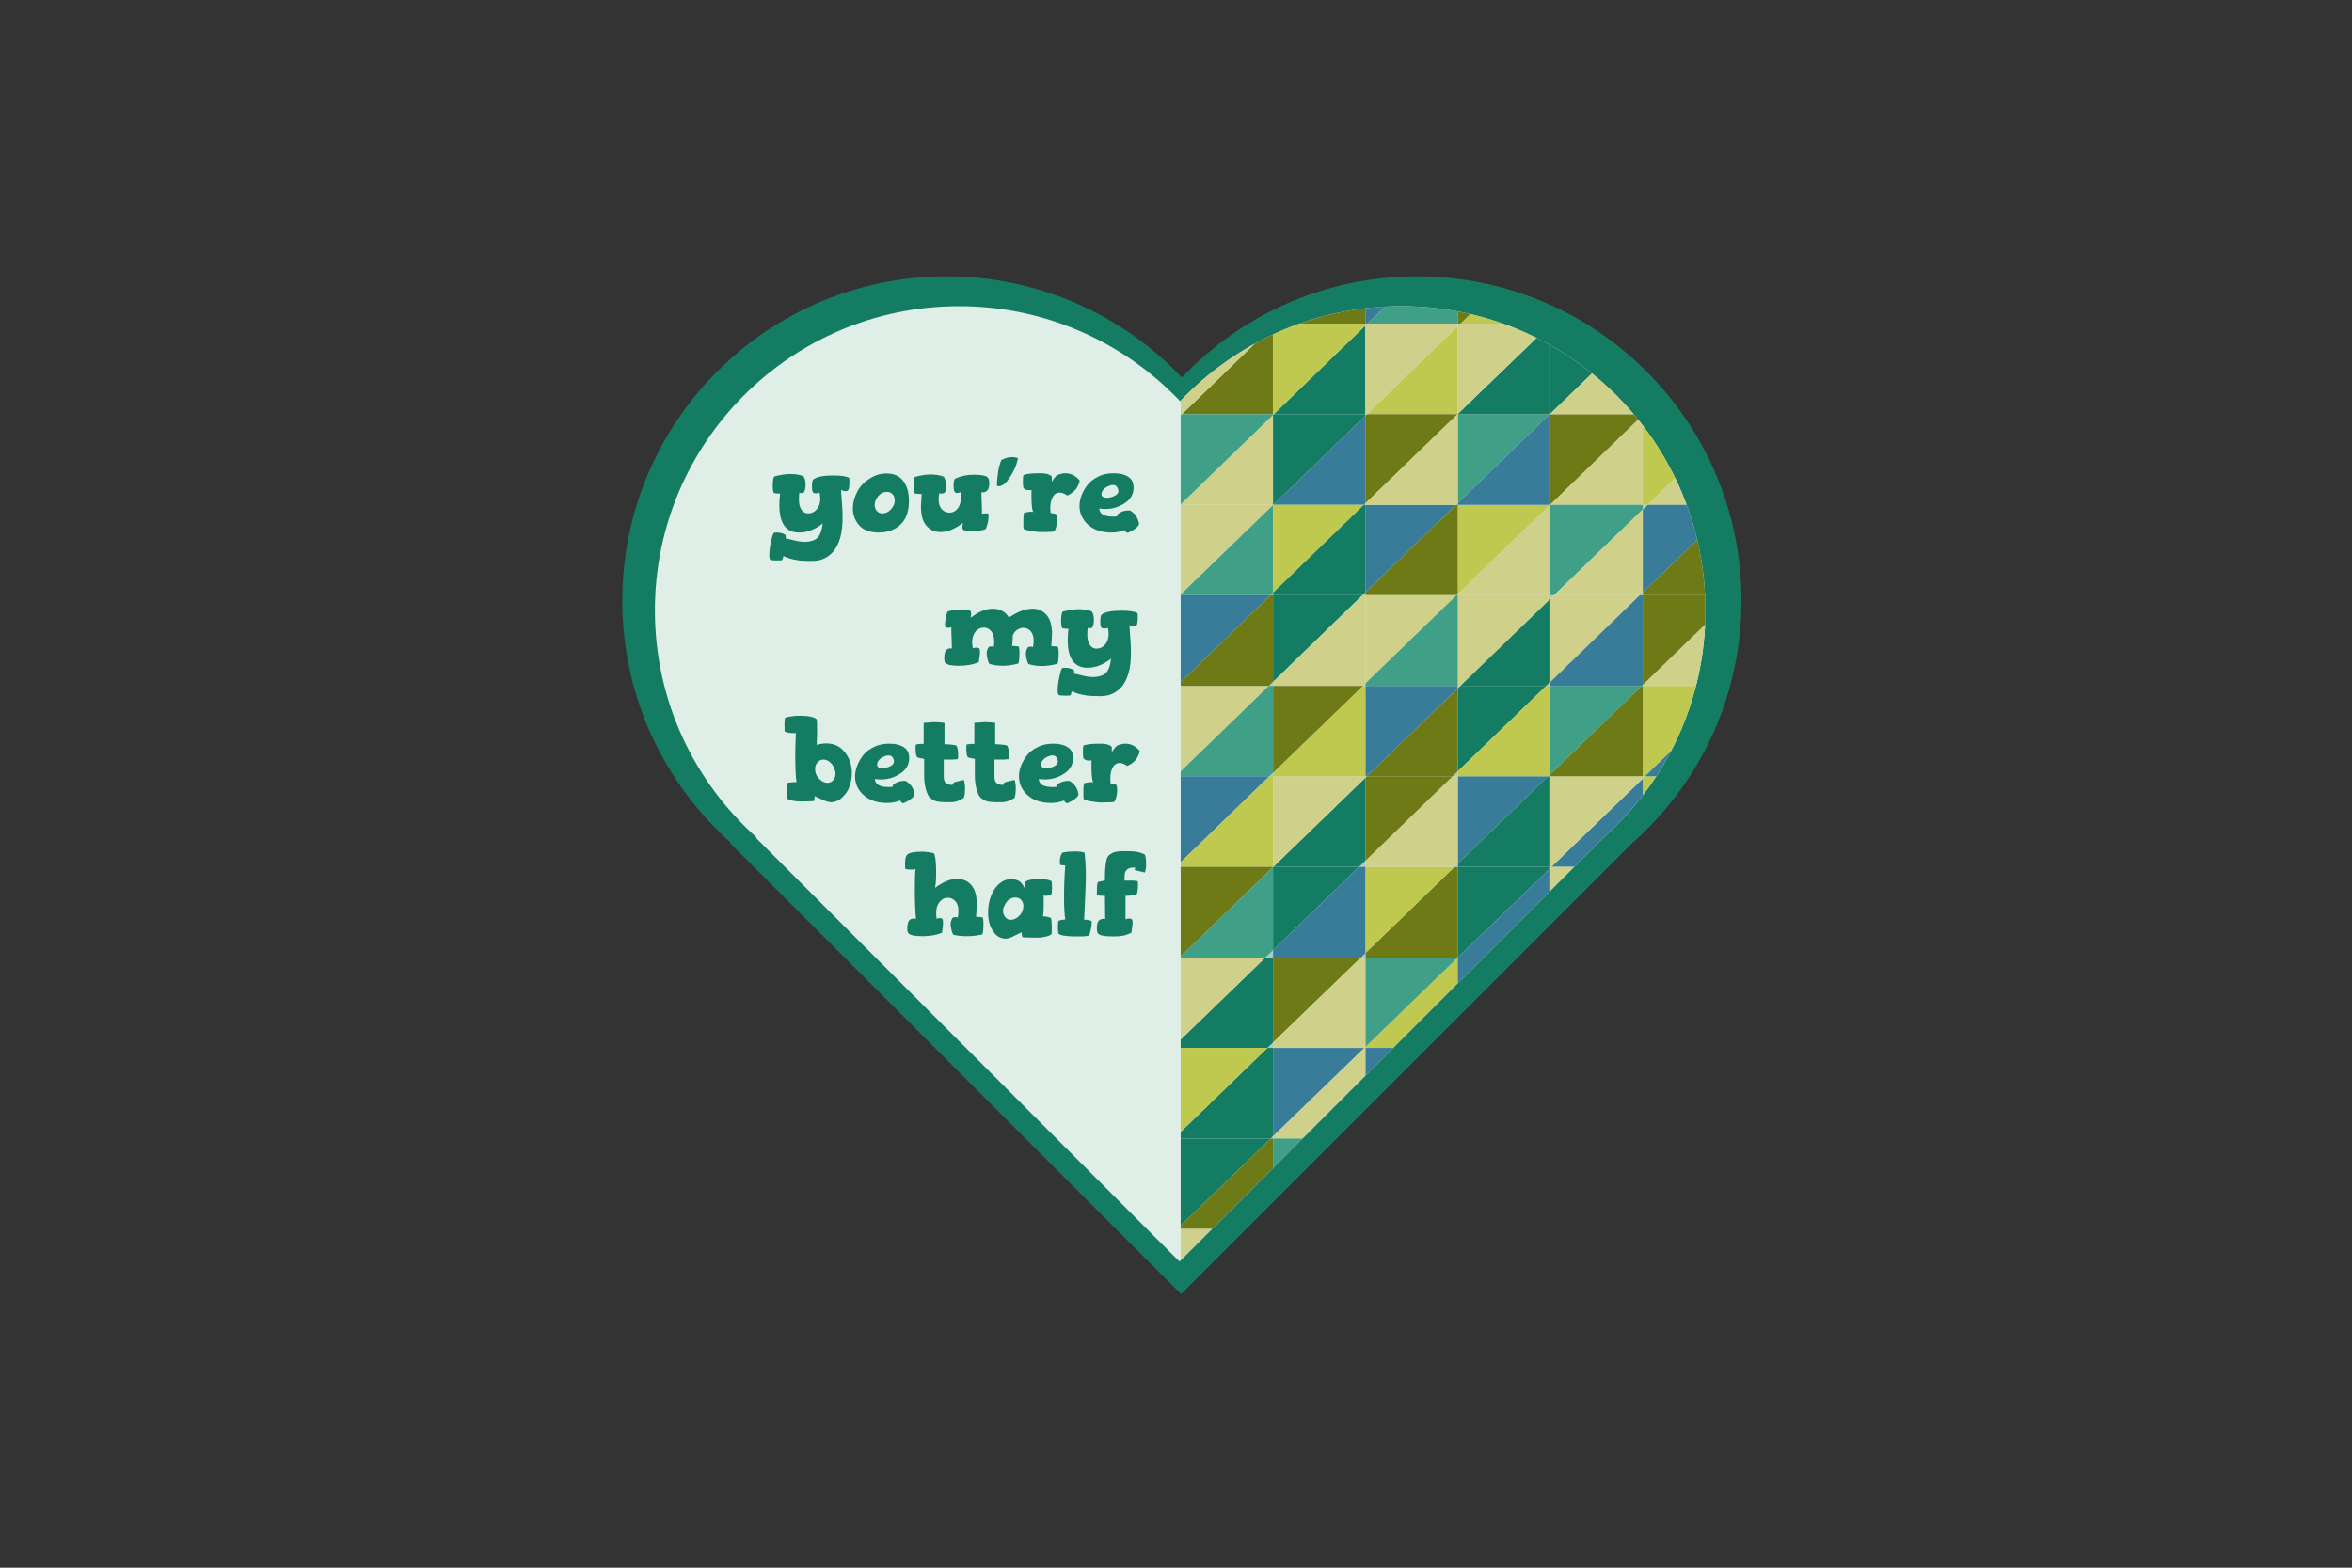 <?xml version="1.0" encoding="utf-8"?>
<!-- Generator: Adobe Illustrator 18.1.1, SVG Export Plug-In . SVG Version: 6.00 Build 0)  -->
<!DOCTYPE svg PUBLIC "-//W3C//DTD SVG 1.1//EN" "http://www.w3.org/Graphics/SVG/1.1/DTD/svg11.dtd">
<svg version="1.1" id="Layer_1" xmlns="http://www.w3.org/2000/svg" xmlns:xlink="http://www.w3.org/1999/xlink" x="0px" y="0px"
	 viewBox="0 0 960 640" enable-background="new 0 0 960 640" xml:space="preserve">
<rect x="0" y="0" width="960" height="640" fill="#333333" stroke="none"/>
<g>
	<path fill="#157C64" d="M710.8,245.2c0-73.1-59.3-132.4-132.4-132.4c-37.8,0-71.9,15.9-96,41.3c-24.1-25.4-58.2-41.3-96-41.3
		c-73.1,0-132.4,59.3-132.4,132.4c0,39.3,17.1,74.5,44.2,98.8l-0.2,0.2l184.1,184.1l184.1-184.1C693.6,320,710.8,284.6,710.8,245.2z
		"/>
	<path fill="#DFEFE7" d="M696.1,249.2c0-68.6-55.6-124.2-124.2-124.2c-35.5,0-67.5,14.9-90.2,38.8C459,139.9,427,125,391.5,125
		c-68.6,0-124.2,55.6-124.2,124.2c0,36.8,16,69.9,41.5,92.7l-0.2,0.2L481.4,515l172.8-172.8C679.9,319.5,696.1,286.2,696.1,249.2z"
		/>
	<g>
		<defs>
			<path id="SVGID_28_" d="M481.4,515l172.8-172.8c25.7-22.8,41.9-56,41.9-93c0-68.6-55.6-124.2-124.2-124.2
				c-35.5,0-67.5,14.9-90.2,38.8"/>
		</defs>
		<clipPath id="SVGID_1_">
			<use xlink:href="#SVGID_28_"  overflow="visible"/>
		</clipPath>
		<g clip-path="url(#SVGID_1_)">
			<polygon fill="none" points="709.7,316.9 708.2,316.9 708.2,318.5 			"/>
			<polygon fill="none" points="708.3,243 708.2,243 708.2,243.1 			"/>
			<polygon fill="none" points="709.6,280 708.2,280 708.2,281.4 			"/>
			<polygon fill="none" points="710.7,169.1 708.2,169.1 708.2,171.5 			"/>
			<polygon fill="none" points="709,132.1 708.2,132.1 708.2,133 			"/>
			<polygon fill="none" points="708.9,95.2 708.2,95.2 708.2,95.9 			"/>
			<polygon fill="none" points="708.2,501.7 708.2,501.7 708.2,501.7 			"/>
			<polygon fill="none" points="709.1,464.8 708.2,464.8 708.2,465.6 			"/>
			<polygon fill="none" points="709.3,427.8 708.2,427.8 708.2,428.9 			"/>
			<polygon fill="none" points="708.9,353.9 708.2,353.9 708.2,354.6 			"/>
			<polygon fill="none" points="709,390.9 708.2,390.9 708.2,391.7 			"/>
			<polygon fill="none" points="480.3,280 481.9,280 481.9,278.5 			"/>
			<polygon fill="none" points="478.4,427.8 481.9,427.8 481.9,424.4 			"/>
			<polygon fill="none" points="479.1,464.8 481.9,464.8 481.9,462.1 			"/>
			<polygon fill="none" points="480.5,501.7 481.9,501.7 481.9,500.3 			"/>
			<polygon fill="none" points="481.7,206.1 481.9,206.1 481.9,205.9 			"/>
			<polygon fill="none" points="480.6,538.7 481.9,538.7 481.9,537.4 			"/>
			<polygon fill="none" points="481.5,243 481.9,243 481.9,242.7 			"/>
			<polygon fill="none" points="481.5,390.9 481.9,390.9 481.9,390.5 			"/>
			<polygon fill="none" points="479.7,316.9 481.9,316.9 481.9,314.9 			"/>
			<polygon fill="none" points="479.9,353.9 481.9,353.9 481.9,352 			"/>
			<polygon fill="#ADC9C2" points="632.8,206.1 632.8,206 632.7,206.1 			"/>
			<polygon fill="#C0C94F" points="595,206.1 595,242.5 632.7,206.1 			"/>
			<polygon fill="#CFD18B" points="595,242.5 595,243 632.8,243 632.8,206.1 632.7,206.1 			"/>
			<polygon fill="#ADC9C2" points="594.3,206.1 595,206.1 595,205.4 			"/>
			<polygon fill="#40A087" points="595,169.1 595,205.4 632.5,169.1 			"/>
			<polygon fill="#40A087" points="632.8,464.7 670.5,428.2 670.5,427.8 632.8,427.8 			"/>
			<polygon fill="#397C99" points="595,205.4 595,206.1 632.7,206.1 632.8,206 632.8,169.1 632.5,169.1 			"/>
			<polygon fill="#C0C94F" points="595,169 595,133.2 557.9,169.1 594.9,169.1 			"/>
			<polygon fill="#157C64" points="631.1,280 596.1,280 595,281 595,314.9 			"/>
			<polygon fill="#ADC9C2" points="594.5,243 595,243 595,242.5 			"/>
			<polygon fill="#157C64" points="632.5,169.1 632.8,168.9 632.8,132.5 595,169 595,169.1 			"/>
			<polygon fill="#CFD18B" points="595,280 596.1,280 632.8,244.5 632.8,243 595,243 			"/>
			<polygon fill="#397C99" points="595,316.9 595,352.6 631.9,316.9 			"/>
			<polygon fill="#157C64" points="595,352.6 595,353.9 632.8,353.9 632.8,316.9 631.9,316.9 			"/>
			<polygon fill="#ADC9C2" points="592.9,316.9 595,316.9 595,314.9 			"/>
			<polygon fill="#ADC9C2" points="632.8,316.9 632.8,316.1 631.9,316.9 			"/>
			<polygon fill="#6E7A16" points="595,281 557.9,316.9 592.9,316.9 595,314.9 			"/>
			<polygon fill="#6E7A16" points="594.9,169.1 557.9,169.1 557.3,169.7 557.3,205.5 			"/>
			<polygon fill="#ADC9C2" points="634.3,243 632.8,243 632.8,244.5 			"/>
			<polygon fill="#CFD18B" points="632.8,278.4 669.3,243 634.3,243 632.8,244.5 			"/>
			<polygon fill="#C0C94F" points="595,314.9 595,316.9 631.9,316.9 632.8,316.1 632.8,280 631.1,280 			"/>
			<polygon fill="#ADC9C2" points="632.8,280 632.8,278.4 631.1,280 			"/>
			<polygon fill="#157C64" points="596.1,280 631.1,280 632.8,278.4 632.8,244.5 			"/>
			<polygon fill="#ADC9C2" points="595,169.1 595,169 594.9,169.1 			"/>
			<polygon fill="#397C99" points="557.3,169.7 519.7,206.1 556.7,206.1 557.3,205.5 			"/>
			<polygon fill="#C0C94F" points="595,390.9 557.3,427.4 557.3,427.8 595,427.8 			"/>
			<polygon fill="#397C99" points="595,427.8 557.3,427.8 557.3,464.4 595,427.9 			"/>
			<polygon fill="#6E7A16" points="595,353.9 593.7,353.9 557.3,389.1 557.3,390.9 595,390.9 			"/>
			<polygon fill="#C0C94F" points="557.3,353.9 557.3,389.1 593.7,353.9 			"/>
			<polygon fill="#C0C94F" points="632.8,464.8 670.5,464.8 670.5,428.2 632.8,464.7 			"/>
			<polygon fill="#CFD18B" points="595,352.6 595,316.9 592.9,316.9 557.3,351.4 557.3,353.9 593.7,353.9 			"/>
			<polygon fill="#ADC9C2" points="632.6,464.8 632.8,464.8 632.8,464.7 			"/>
			<polygon fill="#ADC9C2" points="594.3,464.8 595,464.8 595,464.1 			"/>
			<polygon fill="#CFD18B" points="632.8,427.8 632.5,427.8 595,464.1 595,464.8 632.6,464.8 632.8,464.7 			"/>
			<polygon fill="#157C64" points="595,427.9 557.3,464.4 557.3,464.8 594.3,464.8 595,464.1 			"/>
			<polygon fill="#40A087" points="595,390.9 557.3,390.9 557.3,427.4 595,390.9 			"/>
			<polygon fill="#397C99" points="557.3,206.1 557.3,241.9 594.3,206.1 			"/>
			<polygon fill="#6E7A16" points="595,242.5 595,206.1 594.3,206.1 557.3,241.9 557.3,243 594.5,243 			"/>
			<polygon fill="#ADC9C2" points="556.7,206.1 557.3,206.1 557.3,205.5 			"/>
			<polygon fill="#ADC9C2" points="554.7,353.9 557.3,353.9 557.3,351.4 			"/>
			<polygon fill="#CFD18B" points="557.3,243 557.3,279 594.5,243 			"/>
			<polygon fill="#CFD18B" points="595,205.4 595,169.1 594.9,169.1 557.3,205.5 557.3,206.1 594.3,206.1 			"/>
			<polygon fill="#157C64" points="557.3,317.5 519.7,353.9 554.7,353.9 557.3,351.4 			"/>
			<polygon fill="#6E7A16" points="592.9,316.9 557.9,316.9 557.3,317.5 557.3,351.4 			"/>
			<polygon fill="#ADC9C2" points="557.3,316.9 557.3,317.5 557.9,316.9 			"/>
			<polygon fill="#397C99" points="595,281 595,280 557.3,280 557.3,316.9 557.9,316.9 			"/>
			<polygon fill="#40A087" points="595,243 594.5,243 557.3,279 557.3,280 595,280 			"/>
			<polygon fill="#ADC9C2" points="632.8,169.1 632.8,168.9 632.5,169.1 			"/>
			<polygon fill="#ADC9C2" points="670.7,132.1 670.5,132.1 670.5,132.4 			"/>
			<polygon fill="#C0C94F" points="632.8,96.7 596.1,132.1 632.8,132.1 			"/>
			<polygon fill="#6E7A16" points="670.5,96 633.1,132.1 670.5,132.1 			"/>
			<polygon fill="#ADC9C2" points="595,280 595,281 596.1,280 			"/>
			<polygon fill="#40A087" points="595,96.4 558.1,132.1 595,132.1 			"/>
			<polygon fill="#6E7A16" points="557.3,96.6 520.5,132.1 557.3,132.1 			"/>
			<polygon fill="#ADC9C2" points="670.9,169.1 670.5,169.1 670.5,169.5 			"/>
			<polygon fill="#ADC9C2" points="670.7,390.9 670.5,390.9 670.5,391.1 			"/>
			<polygon fill="#ADC9C2" points="670.8,427.8 670.5,427.8 670.5,428.2 			"/>
			<polygon fill="#ADC9C2" points="671.4,316.9 670.5,316.9 670.5,317.9 			"/>
			<polygon fill="#ADC9C2" points="671.5,353.9 670.5,353.9 670.5,354.9 			"/>
			<polygon fill="#ADC9C2" points="671.1,464.8 670.5,464.8 670.5,465.4 			"/>
			<polygon fill="#ADC9C2" points="517.3,427.8 519.6,427.8 519.6,425.6 			"/>
			<polygon fill="#ADC9C2" points="518.8,501.7 519.6,501.7 519.6,500.9 			"/>
			<polygon fill="#ADC9C2" points="518.7,464.8 519.6,464.8 519.6,463.8 			"/>
			<polygon fill="#CFD18B" points="557.3,537.7 594.5,501.7 557.3,501.7 			"/>
			<polygon fill="#397C99" points="519.6,537.1 556.1,501.7 519.6,501.7 			"/>
			<polygon fill="#40A087" points="482.5,132.1 519.6,132.1 519.6,96.2 			"/>
			<polygon fill="#ADC9C2" points="518.5,243 519.6,243 519.6,242 			"/>
			<polygon fill="#6E7A16" points="482.4,169.1 519.6,169.1 519.6,133.1 			"/>
			<polygon fill="#ADC9C2" points="517.9,280 519.6,280 519.6,278.4 			"/>
			<polygon fill="#ADC9C2" points="518.1,316.9 519.6,316.9 519.6,315.5 			"/>
			<polygon fill="#ADC9C2" points="516.5,390.9 519.6,390.9 519.6,387.9 			"/>
			<polygon fill="#ADC9C2" points="519.6,132.1 519.6,133.1 520.5,132.1 			"/>
			<polygon fill="#C0C94F" points="595,427.9 595,464.1 632.5,427.8 595.2,427.8 			"/>
			<polygon fill="#ADC9C2" points="595,427.8 595,427.9 595.2,427.8 			"/>
			<polygon fill="#ADC9C2" points="595,390.9 595,390.9 595,390.9 			"/>
			<polygon fill="#397C99" points="670.5,501.7 670.5,465.4 632.9,501.7 			"/>
			<polygon fill="#ADC9C2" points="632.8,427.8 632.8,427.6 632.5,427.8 			"/>
			<polygon fill="#ADC9C2" points="633.4,390.9 632.8,390.9 632.8,391.4 			"/>
			<polygon fill="#ADC9C2" points="593.7,353.9 595,353.9 595,352.6 			"/>
			<polygon fill="#157C64" points="595,390.9 595,390.9 632.8,354.4 632.8,353.9 595,353.9 			"/>
			<polygon fill="#6E7A16" points="632.5,427.8 632.8,427.6 632.8,391.4 595.2,427.8 			"/>
			<polygon fill="#397C99" points="632.8,390.9 632.8,354.4 595,390.9 			"/>
			<polygon fill="#397C99" points="595,390.9 595,427.8 595.2,427.8 632.8,391.4 632.8,390.9 595,390.9 			"/>
			<polygon fill="#ADC9C2" points="633.2,353.9 632.8,353.9 632.8,354.4 			"/>
			<polygon fill="#157C64" points="557.3,500.6 594.3,464.8 557.3,464.8 			"/>
			<polygon fill="#ADC9C2" points="557,464.8 557.3,464.8 557.3,464.4 			"/>
			<polygon fill="#CFD18B" points="632.8,501.7 632.9,501.7 670.5,465.4 670.5,464.8 632.8,464.8 			"/>
			<polygon fill="#CFD18B" points="595,501.2 632.6,464.8 595,464.8 			"/>
			<polygon fill="#ADC9C2" points="556.8,427.8 557.3,427.8 557.3,427.4 			"/>
			<polygon fill="#ADC9C2" points="556.3,280 557.3,280 557.3,279 			"/>
			<polygon fill="#157C64" points="519.9,169.1 557.3,169.1 557.3,132.9 			"/>
			<polygon fill="#ADC9C2" points="557.3,169.1 557.3,169.7 557.9,169.1 			"/>
			<polygon fill="#ADC9C2" points="555.5,390.9 557.3,390.9 557.3,389.1 			"/>
			<polygon fill="#ADC9C2" points="556.1,243 557.3,243 557.3,241.9 			"/>
			<polygon fill="#40A087" points="670.1,280 632.8,280 632.8,316.1 			"/>
			<polygon fill="#ADC9C2" points="670.5,501.7 670.5,502.1 670.9,501.7 			"/>
			<polygon fill="#397C99" points="519.6,132.1 520.5,132.1 557.3,96.6 557.3,95.2 520.7,95.2 519.6,96.2 			"/>
			<polygon fill="#397C99" points="557.3,132.1 558.1,132.1 595,96.4 595,95.2 558.7,95.2 557.3,96.6 			"/>
			<polygon fill="#CFD18B" points="519.6,169.4 481.9,205.9 481.9,206.1 519.6,206.1 			"/>
			<polygon fill="#ADC9C2" points="596.3,95.2 595,95.2 595,96.4 			"/>
			<polygon fill="#397C99" points="632.8,132.1 633.1,132.1 670.5,96 670.5,95.2 634.3,95.2 632.8,96.7 			"/>
			<polygon fill="#ADC9C2" points="634.3,95.2 632.8,95.2 632.8,96.7 			"/>
			<polygon fill="#6E7A16" points="595,132.1 596.1,132.1 632.8,96.7 632.8,95.2 596.3,95.2 595,96.4 			"/>
			<polygon fill="#ADC9C2" points="481.9,169.1 481.9,169.5 482.4,169.1 			"/>
			<polygon fill="#CFD18B" points="519.6,133.1 519.6,132.1 482.5,132.1 481.9,132.7 481.9,169.1 482.4,169.1 			"/>
			<polygon fill="#ADC9C2" points="520.7,95.2 519.6,95.2 519.6,96.2 			"/>
			<polygon fill="#40A087" points="519.6,169.1 482.4,169.1 481.9,169.5 481.9,205.9 519.6,169.4 			"/>
			<polygon fill="#ADC9C2" points="671.3,95.2 670.5,95.2 670.5,96 			"/>
			<polygon fill="#ADC9C2" points="481.9,132.1 481.9,132.7 482.5,132.1 			"/>
			<polygon fill="#C0C94F" points="519.6,96.2 519.6,95.2 481.9,95.2 481.9,132.1 482.5,132.1 			"/>
			<polygon fill="#ADC9C2" points="558.7,95.2 557.3,95.2 557.3,96.6 			"/>
			<polygon fill="#C0C94F" points="670.5,316.9 671.4,316.9 708.2,281.4 708.2,280 670.5,280 			"/>
			<polygon fill="#CFD18B" points="670.5,280 708.2,280 708.2,243.1 670.5,279.6 			"/>
			<polygon fill="#6E7A16" points="670.5,279.6 708.2,243.1 708.2,243 670.5,243 			"/>
			<polygon fill="#40A087" points="708.2,353.9 708.2,318.5 671.5,353.9 			"/>
			<polygon fill="#6E7A16" points="670.5,241.9 670.5,243 708.2,243 708.2,206.1 707.5,206.1 			"/>
			<polygon fill="#C0C94F" points="670.5,132.1 670.7,132.1 708.2,95.9 708.2,95.2 671.3,95.2 670.5,96 			"/>
			<polygon fill="#C0C94F" points="670.5,317.9 670.5,353.9 671.5,353.9 708.2,318.5 708.2,316.9 671.4,316.9 			"/>
			<polygon fill="#397C99" points="708.2,316.9 708.2,281.4 671.4,316.9 			"/>
			<polygon fill="#CFD18B" points="670.5,132.4 670.5,169.1 670.9,169.1 708.2,133 708.2,132.1 670.7,132.1 			"/>
			<polygon fill="#397C99" points="708.2,169.1 708.2,133 670.9,169.1 			"/>
			<polygon fill="#40A087" points="708.2,132.1 708.2,95.9 670.7,132.1 			"/>
			<polygon fill="#C0C94F" points="670.5,169.5 670.5,206.1 672.5,206.1 708.2,171.5 708.2,169.1 670.9,169.1 			"/>
			<polygon fill="#CFD18B" points="707.5,206.1 708.2,205.4 708.2,171.5 672.5,206.1 			"/>
			<polygon fill="#ADC9C2" points="708.2,206.1 708.2,205.4 707.5,206.1 			"/>
			<polygon fill="#157C64" points="632.8,501.9 595,538.4 595,538.7 632.7,538.7 632.8,538.6 			"/>
			<polygon fill="#157C64" points="481.9,464.8 481.9,500.3 518.7,464.8 			"/>
			<polygon fill="#157C64" points="557.3,501.7 556.1,501.7 519.6,537.1 519.6,538.7 556.3,538.7 557.3,537.7 			"/>
			<polygon fill="#ADC9C2" points="556.3,538.7 557.3,538.7 557.3,537.7 			"/>
			<polygon fill="#6E7A16" points="519.6,500.9 519.6,464.8 518.7,464.8 481.9,500.3 481.9,501.7 518.8,501.7 			"/>
			<polygon fill="#40A087" points="519.6,501.7 518.8,501.7 481.9,537.4 481.9,538.7 517.9,538.7 519.6,537.1 			"/>
			<polygon fill="#C0C94F" points="595,501.7 594.5,501.7 557.3,537.7 557.3,538.7 594.7,538.7 595,538.4 			"/>
			<polygon fill="#CFD18B" points="481.9,501.7 481.9,537.4 518.8,501.7 			"/>
			<polygon fill="#ADC9C2" points="517.9,538.7 519.6,538.7 519.6,537.1 			"/>
			<polygon fill="#ADC9C2" points="670,538.7 670.5,538.7 670.5,538.2 			"/>
			<polygon fill="#CFD18B" points="670.5,502.1 632.8,538.6 632.8,538.7 670,538.7 670.5,538.2 			"/>
			<polygon fill="#157C64" points="670.5,538.2 670.5,538.7 708.2,538.7 708.2,501.7 			"/>
			<polygon fill="#ADC9C2" points="594.7,538.7 595,538.7 595,538.4 			"/>
			<polygon fill="#6E7A16" points="670.5,354.9 670.5,390.9 670.7,390.9 708.2,354.6 708.2,353.9 671.5,353.9 			"/>
			<polygon fill="#ADC9C2" points="632.7,538.7 632.8,538.7 632.8,538.6 			"/>
			<polygon fill="#397C99" points="481.9,243 481.9,278.5 518.5,243 			"/>
			<polygon fill="#CFD18B" points="481.9,280 481.9,314.9 517.9,280 			"/>
			<polygon fill="#6E7A16" points="519.6,278.4 519.6,243 518.5,243 481.9,278.5 481.9,280 517.9,280 			"/>
			<polygon fill="#40A087" points="519.6,315.5 519.6,280 517.9,280 481.9,314.9 481.9,316.9 518.1,316.9 			"/>
			<polygon fill="#157C64" points="519.6,463.8 519.6,427.8 517.3,427.8 481.9,462.1 481.9,464.8 518.7,464.8 			"/>
			<polygon fill="#CFD18B" points="519.6,206.1 481.9,206.1 481.9,242.7 519.6,206.2 			"/>
			<polygon fill="#397C99" points="481.9,316.9 481.9,352 518.1,316.9 			"/>
			<polygon fill="#40A087" points="519.6,242 519.6,206.2 481.9,242.7 481.9,243 518.5,243 			"/>
			<polygon fill="#157C64" points="519.6,425.6 519.6,390.9 516.5,390.9 481.9,424.4 481.9,427.8 517.3,427.8 			"/>
			<polygon fill="#CFD18B" points="481.9,390.9 481.9,424.4 516.5,390.9 			"/>
			<polygon fill="#C0C94F" points="519.6,316.9 518.1,316.9 481.9,352 481.9,353.9 519.6,353.9 			"/>
			<polygon fill="#C0C94F" points="481.9,427.8 481.9,462.1 517.3,427.8 			"/>
			<polygon fill="#6E7A16" points="519.6,353.9 481.9,353.9 481.9,390.5 519.6,354 			"/>
			<polygon fill="#40A087" points="519.6,387.9 519.6,354 481.9,390.5 481.9,390.9 516.5,390.9 			"/>
			<polygon fill="#ADC9C2" points="670.5,243 670.5,241.9 669.3,243 			"/>
			<polygon fill="#CFD18B" points="557.3,169.1 557.9,169.1 595,133.2 595,132.1 558.1,132.1 557.3,132.9 			"/>
			<polygon fill="#ADC9C2" points="633.1,132.1 632.8,132.1 632.8,132.5 			"/>
			<polygon fill="#ADC9C2" points="596.1,132.1 595,132.1 595,133.2 			"/>
			<polygon fill="#CFD18B" points="595,169 632.8,132.5 632.8,132.1 596.1,132.1 595,133.2 			"/>
			<polygon fill="#6E7A16" points="632.8,206 670.5,169.5 670.5,169.1 632.8,169.1 			"/>
			<polygon fill="#157C64" points="632.8,168.9 670.5,132.4 670.5,132.1 633.1,132.1 632.8,132.5 			"/>
			<polygon fill="#CFD18B" points="632.8,169.1 670.5,169.1 670.5,132.4 632.8,168.9 			"/>
			<polygon fill="#C0C94F" points="557.3,132.9 557.3,132.1 520.5,132.1 519.6,133.1 519.6,169.1 519.9,169.1 			"/>
			<polygon fill="#ADC9C2" points="519.6,206.1 519.6,206.2 519.7,206.1 			"/>
			<polygon fill="#157C64" points="557.3,169.7 557.3,169.1 519.9,169.1 519.6,169.4 519.6,206.1 519.7,206.1 			"/>
			<polygon fill="#C0C94F" points="519.7,206.1 519.6,206.2 519.6,242 556.7,206.1 			"/>
			<polygon fill="#CFD18B" points="632.8,206.1 670.5,206.1 670.5,169.5 632.8,206 			"/>
			<polygon fill="#ADC9C2" points="519.6,169.1 519.6,169.4 519.9,169.1 			"/>
			<polygon fill="#ADC9C2" points="558.1,132.1 557.3,132.1 557.3,132.9 			"/>
			<polygon fill="#CFD18B" points="632.8,391.4 632.8,427.6 670.5,391.1 670.5,390.9 633.4,390.9 			"/>
			<polygon fill="#397C99" points="670.5,353.9 670.5,317.9 633.2,353.9 			"/>
			<polygon fill="#CFD18B" points="632.8,353.9 633.2,353.9 670.5,317.9 670.5,316.9 632.8,316.9 			"/>
			<polygon fill="#CFD18B" points="632.8,354.4 632.8,390.9 633.4,390.9 670.5,354.9 670.5,353.9 633.2,353.9 			"/>
			<polygon fill="#C0C94F" points="670.5,390.9 670.5,354.9 633.4,390.9 			"/>
			<polygon fill="#157C64" points="557.3,241.9 557.3,206.1 556.7,206.1 519.6,242 519.6,243 556.1,243 			"/>
			<polygon fill="#40A087" points="632.8,243 634.3,243 670.5,208 670.5,206.1 632.8,206.1 			"/>
			<polygon fill="#6E7A16" points="632.8,316.1 632.8,316.9 670.5,316.9 670.5,280 670.1,280 			"/>
			<polygon fill="#397C99" points="670.5,241.9 707.5,206.1 672.5,206.1 670.5,208 			"/>
			<polygon fill="#CFD18B" points="634.3,243 669.3,243 670.5,241.9 670.5,208 			"/>
			<polygon fill="#ADC9C2" points="672.5,206.1 670.5,206.1 670.5,208 			"/>
			<polygon fill="#ADC9C2" points="670.5,280 670.5,279.6 670.1,280 			"/>
			<polygon fill="#C0C94F" points="632.8,427.8 670.5,427.8 670.5,391.1 632.8,427.6 			"/>
			<polygon fill="#397C99" points="632.8,278.4 632.8,280 670.1,280 670.5,279.6 670.5,243 669.3,243 			"/>
			<polygon fill="#ADC9C2" points="519.6,353.9 519.6,354 519.7,353.9 			"/>
			<polygon fill="#397C99" points="595,501.7 595,538.4 632.8,501.9 632.8,501.7 			"/>
			<polygon fill="#6E7A16" points="670.5,502.1 670.5,538.2 708.2,501.7 708.2,501.7 670.9,501.7 			"/>
			<polygon fill="#C0C94F" points="632.9,501.7 632.8,501.9 632.8,538.6 670.5,502.1 670.5,501.7 			"/>
			<polygon fill="#157C64" points="519.6,243 519.6,278.4 556.1,243 			"/>
			<polygon fill="#40A087" points="595,464.8 594.3,464.8 557.3,500.6 557.3,501.7 594.5,501.7 595,501.2 			"/>
			<polygon fill="#6E7A16" points="632.8,464.8 632.6,464.8 595,501.2 595,501.7 632.8,501.7 			"/>
			<polygon fill="#ADC9C2" points="594.5,501.7 595,501.7 595,501.2 			"/>
			<polygon fill="#40A087" points="708.2,501.7 708.2,465.6 670.9,501.7 			"/>
			<polygon fill="#C0C94F" points="708.2,427.8 708.2,391.7 670.8,427.8 			"/>
			<polygon fill="#6E7A16" points="670.5,428.2 670.5,464.8 671.1,464.8 708.2,428.9 708.2,427.8 670.8,427.8 			"/>
			<polygon fill="#157C64" points="670.5,391.1 670.5,427.8 670.8,427.8 708.2,391.7 708.2,390.9 670.7,390.9 			"/>
			<polygon fill="#ADC9C2" points="556.1,501.7 557.3,501.7 557.3,500.6 			"/>
			<polygon fill="#157C64" points="708.2,464.8 708.2,428.9 671.1,464.8 			"/>
			<polygon fill="#157C64" points="670.5,465.4 670.5,501.7 670.9,501.7 708.2,465.6 708.2,464.8 671.1,464.8 			"/>
			<polygon fill="#ADC9C2" points="632.8,501.7 632.8,501.9 632.9,501.7 			"/>
			<polygon fill="#CFD18B" points="557.3,317.5 557.3,316.9 519.6,316.9 519.6,353.9 519.7,353.9 			"/>
			<polygon fill="#157C64" points="708.2,390.9 708.2,354.6 670.7,390.9 			"/>
			<polygon fill="#C0C94F" points="557.3,280 556.3,280 519.6,315.5 519.6,316.9 557.3,316.9 			"/>
			<polygon fill="#157C64" points="519.7,353.9 519.6,354 519.6,387.9 554.7,353.9 			"/>
			<polygon fill="#CFD18B" points="557.3,279 557.3,243 556.1,243 519.6,278.4 519.6,280 556.3,280 			"/>
			<polygon fill="#6E7A16" points="519.6,280 519.6,315.5 556.3,280 			"/>
			<polygon fill="#6E7A16" points="519.6,390.9 519.6,425.6 555.5,390.9 			"/>
			<polygon fill="#CFD18B" points="557.3,464.4 557.3,427.8 556.8,427.8 519.6,463.8 519.6,464.8 557,464.8 			"/>
			<polygon fill="#397C99" points="557.3,389.1 557.3,353.9 554.7,353.9 519.6,387.9 519.6,390.9 555.5,390.9 			"/>
			<polygon fill="#397C99" points="519.6,427.8 519.6,463.8 556.8,427.8 			"/>
			<polygon fill="#40A087" points="519.6,464.8 519.6,500.9 557,464.8 			"/>
			<polygon fill="#CFD18B" points="557.3,427.4 557.3,390.9 555.5,390.9 519.6,425.6 519.6,427.8 556.8,427.8 			"/>
			<polygon fill="#397C99" points="557.3,464.8 557,464.8 519.6,500.9 519.6,501.7 556.1,501.7 557.3,500.6 			"/>
		</g>
	</g>
	<g>
		<path fill="#157C64" d="M314,226.6c0-1.5,0.2-3.3,0.7-5.4c0.4-2.1,0.8-3.3,1.1-3.6c0.4-0.2,0.8-0.2,1.2-0.2c1.4,0,2.6,0.3,3.6,1
			c0.1,0,0.1,0.2,0.1,0.7c0,0.3,0,0.5,0,0.7c0.5,0.1,1.1,0.2,1.8,0.4c0.8,0.2,1.3,0.3,1.7,0.4c0.4,0.1,0.8,0.2,1.3,0.3
			c0.5,0.1,0.9,0.2,1.4,0.2c0.4,0,0.9,0.1,1.3,0.1c2.5,0,4.4-0.6,5.5-1.7c1.1-1.1,1.8-3.1,2.1-5.8c-3.2,2.5-6.4,3.7-9.6,3.7
			c-5.4,0-8.1-3.7-8.1-11.2c0-1.7,0.1-3.3,0.3-4.7c0,0-0.2,0-0.4,0c-0.5,0-1.2-0.1-2.1-0.2c-0.4-0.6-0.5-1.7-0.5-3.2
			c0-1.7,0.2-2.9,0.6-3.6c2.4-0.6,4.5-1,6.5-1c2.1,0,3.9,0.3,5.4,0.9c0.6,0.8,0.9,1.9,0.9,3.4c0,1.4-0.2,2.4-0.7,3.2
			c-0.3,0.2-0.7,0.3-1.1,0.3c-0.1,0-0.2,0-0.3,0c-0.1,0-0.1-0.1-0.2-0.1s-0.1-0.1-0.2-0.1c-0.2,0.9-0.2,1.9-0.2,3
			c0,1.8,0.4,3.1,1.1,4.1c0.7,1,1.6,1.4,2.7,1.4c1.3,0,2.4-0.5,3.4-1.6c1-1.1,1.5-2.6,1.5-4.4c0-0.8-0.1-1.6-0.3-2.5
			c-0.4,0.2-0.9,0.3-1.4,0.3c-0.6,0-0.9-0.1-1-0.2c-0.5-0.2-0.7-1.1-0.7-2.7c0-1.6,0.2-2.6,0.7-2.9c1.5-1,4.1-1.5,8-1.5
			c3.4,0,5.6,0.4,6.5,1c0.1,0.4,0.1,1,0.1,1.8c0,1.7-0.2,2.8-0.5,3.2c-0.2,0.3-0.6,0.4-1.3,0.4c-0.4,0-0.9-0.2-1.6-0.5
			c0,0.7,0.1,1.8,0.2,3.2c0.1,1.5,0.2,2.9,0.3,4.3c0.1,1.4,0.1,2.7,0.1,3.9c0,3.2-0.3,5.9-1,8.3c-0.7,2.3-1.6,4.1-2.8,5.5
			c-1.2,1.3-2.5,2.3-3.9,2.9c-1.4,0.6-2.9,0.9-4.6,0.9c-1.7,0-3,0-4-0.1c-1,0-2.2-0.2-3.7-0.5c-1.5-0.3-2.9-0.8-4.1-1.4
			c-0.3,1-0.5,1.6-0.5,1.6c-0.2,0.2-0.9,0.2-2,0.2c-1.9,0-2.9-0.1-3-0.4C314,227.7,314,227.2,314,226.6z"/>
		<path fill="#157C64" d="M348.1,207.5c0-2.2,0.6-4.4,1.7-6.6s2.8-4,5-5.4c2.2-1.5,4.5-2.2,7.1-2.2c3.1,0,5.4,1.1,6.9,3.2
			c1.5,2.1,2.2,4.8,2.2,8c0,4.2-1.1,7.4-3.4,9.6c-2.3,2.2-5.3,3.3-8.9,3.3c-3.4,0-6.1-0.9-7.9-2.8
			C349,212.6,348.1,210.3,348.1,207.5z M357,206.2c0,0.9,0.3,1.7,0.9,2.4c0.6,0.7,1.3,1,2.3,1c1.2,0,2.4-0.5,3.4-1.6
			s1.6-2.3,1.6-3.7c0-1-0.3-1.9-0.9-2.5c-0.6-0.7-1.4-1-2.4-1c-1.3,0-2.5,0.6-3.5,1.8C357.5,203.7,357,205,357,206.2z"/>
		<path fill="#157C64" d="M372.9,198.6c0-2.1,0.2-3.4,0.5-3.9c2.3-0.6,4.4-1,6.3-1c2.1,0,4,0.3,5.5,0.9c0.2,0.2,0.4,0.7,0.7,1.6
			c0.2,0.9,0.4,1.7,0.4,2.4c0,1-0.3,1.9-0.8,2.6c-0.3,0.2-0.8,0.3-1.3,0.3c-0.2,0-0.3,0-0.3,0s-0.1-0.1-0.2-0.1
			c-0.1,0-0.2-0.1-0.3-0.1c-0.2,0.9-0.3,1.8-0.3,2.5c0,1.8,0.4,3.1,1.3,4.1c0.9,1,1.9,1.4,3.2,1.4c1.2,0,2.3-0.5,3.2-1.6
			c0.9-1.1,1.4-2.6,1.4-4.4c0-0.8-0.1-1.6-0.2-2.4c-0.4,0.2-0.8,0.4-1.4,0.4c-0.3,0-0.6-0.1-0.7-0.3c-0.4-0.2-0.7-1.1-0.7-2.8
			c0-1.6,0.2-2.5,0.7-2.8c2.1-1,4.6-1.6,7.5-1.6c3.3,0,5.3,0.4,5.9,1.3c0.3,0.5,0.5,1.2,0.5,2.1c0,1.7-0.4,2.9-1.3,3.4
			c-0.4,0.3-0.8,0.4-1.2,0.4c-0.2,0-0.4,0-0.7-0.1c0,0.9,0,2.3,0.1,4.3s0.1,3.5,0.1,4.5c0.9-0.1,1.5-0.1,1.7-0.1c0.3,0,0.6,0,0.8,0
			c0.1,0.1,0.2,0.4,0.2,1c0,0.8-0.1,1.9-0.4,3.1c-0.3,1.2-0.6,2-0.8,2.3c-0.3,0.2-1.1,0.4-2.3,0.6c-1.2,0.2-2.4,0.3-3.6,0.3
			c-1.4,0-2.5-0.2-3.2-0.6c-0.3-0.2-0.4-0.6-0.4-1.2c0-0.1,0.1-0.6,0.2-1.6c-3.3,2.5-6.3,3.7-9.1,3.7c-2.4,0-4.4-0.9-5.8-2.6
			c-1.5-1.7-2.2-4.3-2.2-7.9c0-0.6,0.1-2.3,0.3-5.1c0,0.1-0.1,0.1-0.4,0.1c-0.4,0-1.1-0.1-2.2-0.2
			C373,201.3,372.9,200.3,372.9,198.6z"/>
		<path fill="#157C64" d="M406.9,198.4c0.1-4.4,0.7-7.9,1.8-10.6c1.5-0.8,3-1.2,4.4-1.2c0.6,0,1.4,0.1,2.4,0.4
			c-0.6,3.4-2.3,6.8-5,10.1c-1.1,1-2.1,1.4-2.8,1.4C407.3,198.4,407.1,198.4,406.9,198.4z"/>
		<path fill="#157C64" d="M417.5,196.6c0-1.5,0.1-2.3,0.2-2.6c1.2-0.6,3.5-0.8,6.9-0.8c1.3,0,2.2,0.1,2.9,0.3c0.6,0.2,1.3,0.5,1.8,1
			c0,0.5,0,1.3,0,2.4l0.1-0.4c0.1-0.2,0.3-0.5,0.6-0.9c0.3-0.4,0.6-0.7,0.9-1.1s0.9-0.7,1.6-0.9c0.7-0.2,1.4-0.4,2.3-0.4
			c2.3,0,4.3,1,5.9,3c-0.6,2.9-2.3,4.9-5.1,6.1c-1.1-0.8-2.1-1.2-3.1-1.2c-1.2,0-2.2,0.6-2.8,1.8c-0.7,1.2-1,2.7-1,4.5
			c0,0.6,0,1.3,0.1,2c0.2,0,0.7,0.1,1.6,0.3l0.5,0.1c0.4,0.3,0.6,1.2,0.6,2.4c0,0.9-0.1,1.8-0.4,2.8c-0.2,0.9-0.5,1.6-0.9,2
			c-0.6,0.1-2.2,0.2-4.9,0.2c-1.6,0-3.2-0.2-4.8-0.5c-1.6-0.3-2.6-0.6-2.7-0.9c-0.1-0.4-0.1-1.2-0.1-2.6c0-2.4,0.1-3.7,0.4-3.9
			c1.3-0.3,2.1-0.4,2.5-0.4c0.5,0,0.8,0,1.2,0.1c-0.5-0.4-0.8-2.6-0.8-6.7c0-1.4,0-2.2,0.1-2.3c-0.4,0.1-0.7,0.1-1,0.1
			c-1.1,0-1.9-0.3-2.3-0.8C417.6,198.9,417.5,198.1,417.5,196.6z"/>
		<path fill="#157C64" d="M440.6,206.5c0-1.4,0.3-2.9,0.9-4.4c0.6-1.5,1.4-2.9,2.5-4.3s2.6-2.4,4.4-3.3s3.9-1.3,6.2-1.3
			c2.5,0,4.5,0.5,6,1.5s2.1,2.5,2.1,4.4c0,2.6-1.2,4.7-3.6,6.3c-2.4,1.6-5,2.4-8,2.4c-0.8,0-1.6-0.1-2.4-0.2
			c0.1,2.2,1.9,3.3,5.6,3.3c0.6,0,1.2,0,1.7-0.1c0-0.2,0-0.5,0.1-0.8c1.3-1.1,2.8-1.6,4.4-1.6c0.3,0,0.5,0,0.7,0
			c2,1.1,3.3,2.9,3.7,5.4c0,0.2-0.1,0.5-0.3,0.8c-0.2,0.3-0.4,0.5-0.6,0.7c-0.2,0.2-0.5,0.4-0.9,0.7s-0.7,0.4-0.9,0.6
			c-0.2,0.1-0.6,0.3-1,0.5c-0.4,0.2-0.7,0.4-0.8,0.4c-0.2,0-0.3,0-0.5-0.1c-0.1,0-0.2-0.1-0.3-0.2c-0.1-0.1-0.2-0.2-0.2-0.2
			c0,0-0.1-0.2-0.2-0.3c-0.1-0.2-0.2-0.3-0.2-0.3c-1.7,0.7-3.5,1-5.3,1c-4.1,0-7.3-1.1-9.6-3.2C441.8,212.1,440.6,209.5,440.6,206.5
			z M449.6,201.7c0,1,0.7,1.5,2.2,1.5c1.1,0,2.2-0.3,3.2-0.8s1.5-1.2,1.5-1.9c0-0.5-0.2-1.1-0.5-1.6c-0.4-0.6-0.9-0.9-1.7-0.9
			c-1,0-2,0.4-3.1,1.1C450.1,200,449.6,200.8,449.6,201.7z"/>
		<path fill="#157C64" d="M385.4,268.7c0-1.9,0.4-3.1,1.2-3.6c0.4-0.3,0.8-0.4,1.2-0.4c0.2,0,0.4,0,0.7,0.1c0-0.9,0-2.3-0.1-4.3
			c-0.1-2-0.1-3.4-0.1-4.4c-0.1,0-0.3,0-0.6,0.1c-0.2,0.1-0.4,0.1-0.6,0.1c-0.1,0-0.3,0-0.6-0.1c-0.2-0.1-0.4-0.1-0.6-0.1
			c-0.1-0.1-0.2-0.4-0.2-1c0-0.8,0.1-1.9,0.4-3.1c0.2-1.2,0.5-2,0.7-2.3c0.3-0.2,1.1-0.4,2.2-0.6c1.1-0.2,2.2-0.3,3.4-0.3
			c1.5,0,2.7,0.2,3.7,0.6c0.2,0.2,0.3,0.6,0.3,1.2c0,0.1-0.1,0.6-0.2,1.6c3.2-2.5,6.2-3.7,9-3.7c2.9,0,5.2,1.2,6.6,3.6
			c3.6-2.4,6.8-3.6,9.7-3.6c2.3,0,4.2,0.9,5.7,2.6c1.5,1.7,2.2,4.3,2.2,7.8c0,0.5-0.1,2.1-0.3,5c0-0.1,0.1-0.1,0.4-0.1
			c0.4,0,1.2,0.1,2.2,0.2c0.3,0.3,0.4,1.3,0.4,3c0,2.1-0.2,3.5-0.5,4c-2.3,0.6-4.4,0.9-6.3,0.9c-2.1,0-4-0.3-5.5-0.8
			c-0.2-0.2-0.4-0.7-0.7-1.7c-0.2-0.9-0.4-1.8-0.4-2.4c0-1,0.3-1.9,0.8-2.7c0.3-0.2,0.8-0.3,1.3-0.3c0.2,0,0.3,0,0.3,0
			s0.1,0.1,0.2,0.1c0.1,0,0.2,0.1,0.3,0.1c0.2-0.9,0.3-1.7,0.3-2.5c0-1.8-0.4-3.1-1.2-4s-1.8-1.4-3-1.4c-0.9,0-1.7,0.3-2.5,0.8
			c-0.8,0.5-1.4,1.3-1.8,2.2c-0.1,2.2-0.2,3.7-0.3,4.5c0-0.1,0.1-0.1,0.4-0.1c0.4,0,1.1,0.1,2.2,0.2c0.3,0.3,0.4,1.3,0.4,3
			c0,2.1-0.2,3.5-0.5,4c-2.3,0.6-4.4,0.9-6.3,0.9c-2.1,0-4-0.3-5.5-0.8c-0.2-0.2-0.4-0.7-0.7-1.7c-0.2-0.9-0.4-1.8-0.4-2.4
			c0-1,0.3-1.9,0.8-2.7c0.3-0.2,0.8-0.3,1.3-0.3c0.2,0,0.3,0,0.3,0c0.1,0,0.1,0.1,0.2,0.1c0.1,0,0.2,0.1,0.3,0.1
			c0.1-0.7,0.2-1.3,0.2-1.8c0-2.1-0.4-3.6-1.2-4.6c-0.8-1-1.8-1.5-3.1-1.5c-1.2,0-2.3,0.5-3.3,1.6c-0.9,1.1-1.4,2.5-1.4,4.4
			c0,0.8,0.1,1.6,0.3,2.5c0.4-0.2,0.8-0.3,1.4-0.3c0.5,0,0.9,0.1,1,0.2c0.3,0,0.5,0.6,0.5,1.9c0,0.3-0.2,1.6-0.5,3.8
			c-2.2,1-5,1.5-8.3,1.5c-2.9,0-4.7-0.4-5.5-1.3C385.6,270.2,385.4,269.6,385.4,268.7z"/>
		<path fill="#157C64" d="M431.7,281.8c0-1.5,0.2-3.3,0.7-5.4c0.4-2.1,0.8-3.3,1.1-3.6c0.4-0.2,0.8-0.2,1.2-0.2c1.4,0,2.6,0.3,3.6,1
			c0.1,0,0.1,0.2,0.1,0.7c0,0.3,0,0.5,0,0.7c0.5,0.1,1.1,0.2,1.8,0.4c0.8,0.2,1.3,0.3,1.7,0.4c0.4,0.1,0.8,0.2,1.3,0.3
			c0.5,0.1,0.9,0.2,1.4,0.2c0.4,0,0.9,0.1,1.3,0.1c2.5,0,4.4-0.6,5.5-1.7c1.1-1.1,1.8-3.1,2.1-5.8c-3.2,2.5-6.4,3.7-9.6,3.7
			c-5.4,0-8.1-3.7-8.1-11.2c0-1.7,0.1-3.3,0.3-4.7c0,0-0.2,0-0.4,0c-0.5,0-1.2-0.1-2.1-0.2c-0.4-0.6-0.5-1.7-0.5-3.2
			c0-1.7,0.2-2.9,0.6-3.6c2.4-0.6,4.5-1,6.5-1c2.1,0,3.9,0.3,5.4,0.9c0.6,0.8,0.9,1.9,0.9,3.4c0,1.4-0.2,2.4-0.7,3.2
			c-0.3,0.2-0.7,0.3-1.1,0.3c-0.1,0-0.2,0-0.3,0c-0.1,0-0.1-0.1-0.2-0.1s-0.1-0.1-0.2-0.1c-0.2,0.9-0.2,1.9-0.2,3
			c0,1.8,0.4,3.1,1.1,4.1c0.7,1,1.6,1.4,2.7,1.4c1.3,0,2.4-0.5,3.4-1.6c1-1.1,1.5-2.6,1.5-4.4c0-0.8-0.1-1.6-0.3-2.5
			c-0.4,0.2-0.9,0.3-1.4,0.3c-0.6,0-0.9-0.1-1-0.2c-0.5-0.2-0.7-1.1-0.7-2.7c0-1.6,0.2-2.6,0.7-2.9c1.5-1,4.1-1.5,8-1.5
			c3.4,0,5.6,0.4,6.5,1c0.1,0.4,0.1,1,0.1,1.8c0,1.7-0.2,2.8-0.5,3.2c-0.2,0.3-0.6,0.4-1.3,0.4c-0.4,0-0.9-0.2-1.6-0.5
			c0,0.7,0.1,1.8,0.2,3.2c0.1,1.5,0.2,2.9,0.3,4.3c0.1,1.4,0.1,2.7,0.1,3.9c0,3.2-0.3,5.9-1,8.3c-0.7,2.3-1.6,4.1-2.8,5.5
			c-1.2,1.3-2.5,2.3-3.9,2.9c-1.4,0.6-2.9,0.9-4.6,0.9c-1.7,0-3,0-4-0.1c-1,0-2.2-0.2-3.7-0.5c-1.5-0.3-2.9-0.8-4.1-1.4
			c-0.3,1-0.5,1.6-0.5,1.6c-0.2,0.2-0.9,0.2-2,0.2c-1.9,0-2.9-0.1-3-0.4C431.7,282.9,431.7,282.4,431.7,281.8z"/>
		<path fill="#157C64" d="M320.2,295.7c0-1.4,0.1-2.3,0.2-2.6l0.4-0.2c0.2-0.1,0.9-0.3,1.9-0.4c1-0.2,2.3-0.3,3.8-0.3
			c3.5,0,5.8,0.5,6.8,1.4c0.2,0.3,0.2,2,0.2,5c0,1.3,0,2.5-0.1,3.7c0,1.1-0.1,1.8-0.1,1.8c1.3-0.4,2.6-0.6,4-0.6
			c3.2,0,5.7,1.2,7.6,3.7c1.9,2.4,2.8,5.2,2.8,8.4c0,1.8-0.3,3.5-0.9,5.3c-0.6,1.8-1.6,3.3-3,4.6c-1.3,1.3-2.9,2-4.6,2
			c-1,0-2.2-0.4-3.7-1.1s-2.5-1.2-3-1.4c0,0,0,0.2,0,0.4c0,0.5-0.1,1-0.2,1.6c-0.6,0.1-2.4,0.2-5.3,0.2c-1.4,0-2.7-0.1-3.8-0.4
			c-1.1-0.3-1.8-0.6-2-0.9c-0.1-0.4-0.1-1.2-0.1-2.5c0-2.3,0.1-3.6,0.4-3.8c0.9-0.2,1.9-0.3,2.8-0.3c0.5,0,0.7,0,0.8,0
			c-0.3-1.8-0.5-5.4-0.5-11c0-1.5,0-3.3,0.1-5.3c0.1-2,0.1-3.3,0.1-3.8c-0.3,0.1-0.7,0.1-1,0.1c-0.6,0-1.3-0.1-2.1-0.2
			c-0.8-0.2-1.3-0.4-1.5-0.6C320.3,298.1,320.2,297.2,320.2,295.7z M332.7,314c0,1.5,0.5,2.8,1.6,3.9s2.2,1.7,3.5,1.7
			c0.9,0,1.7-0.4,2.3-1.1s0.9-1.6,0.9-2.6c0-1.3-0.5-2.6-1.4-3.9c-1-1.2-2.1-1.9-3.5-1.9c-1,0-1.8,0.4-2.4,1.1
			C333,312,332.7,312.9,332.7,314z"/>
		<path fill="#157C64" d="M349,316.9c0-1.4,0.3-2.9,0.9-4.4c0.6-1.5,1.4-2.9,2.5-4.3s2.6-2.4,4.4-3.3s3.9-1.3,6.2-1.3
			c2.5,0,4.5,0.5,6,1.5s2.1,2.5,2.1,4.4c0,2.6-1.2,4.7-3.6,6.3c-2.4,1.6-5,2.4-8,2.4c-0.8,0-1.6-0.1-2.4-0.2
			c0.1,2.2,1.9,3.3,5.6,3.3c0.6,0,1.2,0,1.7-0.1c0-0.2,0-0.5,0.1-0.8c1.3-1.1,2.8-1.6,4.4-1.6c0.3,0,0.5,0,0.7,0
			c2,1.1,3.3,2.9,3.7,5.4c0,0.2-0.1,0.5-0.3,0.8c-0.2,0.3-0.4,0.5-0.6,0.7c-0.2,0.2-0.5,0.4-0.9,0.7s-0.7,0.4-0.9,0.6
			c-0.2,0.1-0.6,0.3-1,0.5c-0.4,0.2-0.7,0.4-0.8,0.4c-0.2,0-0.3,0-0.5-0.1c-0.1,0-0.2-0.1-0.3-0.2c-0.1-0.1-0.2-0.2-0.2-0.2
			c0,0-0.1-0.2-0.2-0.3c-0.1-0.2-0.2-0.3-0.2-0.3c-1.7,0.7-3.5,1-5.3,1c-4.1,0-7.3-1.1-9.6-3.2C350.1,322.5,349,319.9,349,316.9z
			 M358,312.1c0,1,0.7,1.5,2.2,1.5c1.1,0,2.2-0.3,3.2-0.8s1.5-1.2,1.5-1.9c0-0.5-0.2-1.1-0.5-1.6c-0.4-0.6-0.9-0.9-1.7-0.9
			c-1,0-2,0.4-3.1,1.1C358.5,310.4,358,311.2,358,312.1z"/>
		<path fill="#157C64" d="M373.7,305.1c0-0.6,0.1-1,0.2-1.2c0.9-0.1,1.5-0.2,1.9-0.2c0.1,0,0.3,0,0.5,0s0.4,0,0.5,0h0.2v-8.6
			c2.4-0.2,3.8-0.3,4.3-0.3c1.1,0,2.5,0.1,4.2,0.3l0,8.7c2.7,0.1,4.3,0.3,4.9,0.6c0.4,0.5,0.7,2,0.7,4.3c0,0.6-0.1,1-0.2,1.2
			c-0.9,0.1-1.6,0.2-2.1,0.2h-0.4c-0.2,0-0.6,0-1.2,0c-0.6,0-1.2,0-2,0c0,0.2,0,1.3,0,3.3c0,2.1,0,3.2,0,3.4c0,1.3,0.2,2.3,0.8,2.8
			c0.5,0.5,1.3,0.8,2.3,0.8c0.3,0,0.6,0,0.6-0.1c0.1-0.1,0.1-0.3,0.2-0.6c0-0.2,0.4-0.4,1.2-0.6l3.1-0.7c0.3,0.9,0.5,1.9,0.5,3.1
			c0,2.3-0.2,3.8-0.6,4.3c-0.1,0.1-0.4,0.2-0.7,0.4c-0.4,0.2-0.6,0.3-0.7,0.4c-0.1,0-0.3,0.1-0.7,0.3c-0.3,0.1-0.6,0.2-0.8,0.3
			c-0.2,0-0.6,0.1-1,0.2c-0.4,0.1-0.9,0.1-1.4,0.1s-1.1,0-1.8,0c-1.3,0-2.4-0.1-3.2-0.2c-0.8-0.1-1.6-0.4-2.4-0.9s-1.4-1-1.8-1.8
			c-0.4-0.8-0.8-1.8-1.1-3.2c-0.3-1.3-0.5-2.9-0.5-4.8c0-1.9,0-4.1,0-6.8c-1.3-0.2-2.3-0.4-2.7-0.6
			C373.9,308.9,373.7,307.5,373.7,305.1z"/>
		<path fill="#157C64" d="M394.4,305.1c0-0.6,0.1-1,0.2-1.2c0.9-0.1,1.5-0.2,1.9-0.2c0.1,0,0.3,0,0.5,0s0.4,0,0.5,0h0.2v-8.6
			c2.4-0.2,3.8-0.3,4.3-0.3c1.1,0,2.5,0.1,4.2,0.3l0,8.7c2.7,0.1,4.3,0.3,4.9,0.6c0.4,0.5,0.7,2,0.7,4.3c0,0.6-0.1,1-0.2,1.2
			c-0.9,0.1-1.6,0.2-2.1,0.2h-0.4c-0.2,0-0.6,0-1.2,0c-0.6,0-1.2,0-2,0c0,0.2,0,1.3,0,3.3c0,2.1,0,3.2,0,3.4c0,1.3,0.2,2.3,0.8,2.8
			c0.5,0.5,1.3,0.8,2.3,0.8c0.3,0,0.6,0,0.6-0.1c0.1-0.1,0.1-0.3,0.2-0.6c0-0.2,0.4-0.4,1.2-0.6l3.1-0.7c0.3,0.9,0.5,1.9,0.5,3.1
			c0,2.3-0.2,3.8-0.6,4.3c-0.1,0.1-0.4,0.2-0.7,0.4c-0.4,0.2-0.6,0.3-0.7,0.4c-0.1,0-0.3,0.1-0.7,0.3c-0.3,0.1-0.6,0.2-0.8,0.3
			c-0.2,0-0.6,0.1-1,0.2c-0.4,0.1-0.9,0.1-1.4,0.1s-1.1,0-1.8,0c-1.3,0-2.4-0.1-3.2-0.2c-0.8-0.1-1.6-0.4-2.4-0.9s-1.4-1-1.8-1.8
			c-0.4-0.8-0.8-1.8-1.1-3.2c-0.3-1.3-0.5-2.9-0.5-4.8c0-1.9,0-4.1,0-6.8c-1.3-0.2-2.3-0.4-2.7-0.6
			C394.6,308.9,394.4,307.5,394.4,305.1z"/>
		<path fill="#157C64" d="M415.9,316.9c0-1.4,0.3-2.9,0.9-4.4c0.6-1.5,1.4-2.9,2.5-4.3s2.6-2.4,4.4-3.3s3.9-1.3,6.2-1.3
			c2.5,0,4.5,0.5,6,1.5s2.1,2.5,2.1,4.4c0,2.6-1.2,4.7-3.6,6.3c-2.4,1.6-5,2.4-8,2.4c-0.8,0-1.6-0.1-2.4-0.2
			c0.1,2.2,1.9,3.3,5.6,3.3c0.6,0,1.2,0,1.7-0.1c0-0.2,0-0.5,0.1-0.8c1.3-1.1,2.8-1.6,4.4-1.6c0.3,0,0.5,0,0.7,0
			c2,1.1,3.3,2.9,3.7,5.4c0,0.2-0.1,0.5-0.3,0.8c-0.2,0.3-0.4,0.5-0.6,0.7c-0.2,0.2-0.5,0.4-0.9,0.7s-0.7,0.4-0.9,0.6
			c-0.2,0.1-0.6,0.3-1,0.5c-0.4,0.2-0.7,0.4-0.8,0.4c-0.2,0-0.3,0-0.5-0.1c-0.1,0-0.2-0.1-0.3-0.2c-0.1-0.1-0.2-0.2-0.2-0.2
			c0,0-0.1-0.2-0.2-0.3c-0.1-0.2-0.2-0.3-0.2-0.3c-1.7,0.7-3.5,1-5.3,1c-4.1,0-7.3-1.1-9.6-3.2C417.1,322.5,415.9,319.9,415.9,316.9
			z M424.9,312.1c0,1,0.7,1.5,2.2,1.5c1.1,0,2.2-0.3,3.2-0.8s1.5-1.2,1.5-1.9c0-0.5-0.2-1.1-0.5-1.6c-0.4-0.6-0.9-0.9-1.7-0.9
			c-1,0-2,0.4-3.1,1.1C425.4,310.4,424.9,311.2,424.9,312.1z"/>
		<path fill="#157C64" d="M442,307c0-1.5,0.1-2.3,0.2-2.6c1.2-0.6,3.5-0.8,6.9-0.8c1.3,0,2.2,0.1,2.9,0.3c0.6,0.2,1.3,0.5,1.8,1
			c0,0.5,0,1.3,0,2.4l0.1-0.4c0.1-0.2,0.3-0.5,0.6-0.9c0.3-0.4,0.6-0.7,0.9-1.1s0.9-0.7,1.6-0.9c0.7-0.2,1.4-0.4,2.3-0.4
			c2.3,0,4.3,1,5.9,3c-0.6,2.9-2.3,4.9-5.1,6.1c-1.1-0.8-2.1-1.2-3.1-1.2c-1.2,0-2.2,0.6-2.8,1.8c-0.7,1.2-1,2.7-1,4.5
			c0,0.6,0,1.3,0.1,2c0.2,0,0.7,0.1,1.6,0.3l0.5,0.1c0.4,0.3,0.6,1.2,0.6,2.4c0,0.9-0.1,1.8-0.4,2.8c-0.2,0.9-0.5,1.6-0.9,2
			c-0.6,0.1-2.2,0.2-4.9,0.2c-1.6,0-3.2-0.2-4.8-0.5c-1.6-0.3-2.6-0.6-2.7-0.9c-0.1-0.4-0.1-1.2-0.1-2.6c0-2.4,0.1-3.7,0.4-3.9
			c1.3-0.3,2.1-0.4,2.5-0.4c0.5,0,0.8,0,1.2,0.1c-0.5-0.4-0.8-2.6-0.8-6.7c0-1.4,0-2.2,0.1-2.3c-0.4,0.1-0.7,0.1-1,0.1
			c-1.1,0-1.9-0.3-2.3-0.8C442.1,309.3,442,308.5,442,307z"/>
		<path fill="#157C64" d="M369.4,352.7c0-2.3,0.4-3.7,1.3-4.1c1-0.6,2.9-0.9,5.6-0.9c1.4,0,3,0.2,4.8,0.6c0.7,1,1,3.7,1,8
			c0,3.2-0.2,5.2-0.5,6.2c3.3-2.5,6.3-3.7,9.1-3.7c2.4,0,4.4,0.9,5.8,2.6c1.5,1.7,2.2,4.4,2.2,7.9c0,0.6-0.1,2.3-0.3,5.1
			c0-0.1,0.1-0.1,0.4-0.1c0.5,0,1.2,0.1,2.2,0.2c0.3,0.3,0.4,1.3,0.4,3c0,2.1-0.2,3.5-0.5,4c-2.3,0.5-4.4,0.7-6.3,0.7
			c-2.1,0-4-0.2-5.5-0.6c-0.2-0.2-0.4-0.7-0.7-1.7c-0.2-0.9-0.4-1.8-0.4-2.5c0-1,0.3-1.9,0.8-2.7c0.3-0.2,0.8-0.3,1.3-0.3
			c0.2,0,0.3,0,0.3,0s0.1,0.1,0.2,0.1c0.1,0,0.2,0.1,0.3,0.1c0.2-0.9,0.3-1.8,0.3-2.6c0-1.8-0.4-3.2-1.3-4.1c-0.9-1-1.9-1.4-3.1-1.4
			c-1.3,0-2.4,0.6-3.3,1.7s-1.4,2.6-1.4,4.5c0,0.8,0.1,1.6,0.2,2.5c0.3-0.3,0.8-0.4,1.3-0.4c0.5,0,0.8,0.1,0.9,0.3
			c0.3,0,0.4,0.6,0.4,1.9c0,0.3-0.1,1.6-0.4,3.8c-2.2,0.9-4.8,1.4-7.8,1.4c-3.4,0-5.4-0.4-6-1.3c-0.3-0.4-0.4-0.9-0.4-1.5
			c0-2.2,0.4-3.5,1.2-4c0.4-0.3,0.9-0.4,1.7-0.4c0.2,0,0.4,0,0.7,0.1c-0.3-2.1-0.5-6.3-0.5-12.5c0-4.1,0.1-6.7,0.3-7.8
			c-0.5,0.2-1.2,0.2-2.2,0.2c-0.7,0-1.3-0.1-1.9-0.2C369.5,354.7,369.4,353.9,369.4,352.7z"/>
		<path fill="#157C64" d="M403.3,372.6c0-2.2,0.3-4.3,1-6.3c0.7-2,1.7-3.8,3.2-5.2c1.5-1.4,3.2-2.2,5.3-2.2c0.8,0,1.6,0.1,2.2,0.4
			c0.7,0.2,1.2,0.5,1.6,0.9c0.4,0.4,0.7,0.7,0.9,1.1c0.2,0.4,0.4,0.7,0.5,0.9l0.2,0.4c0-1,0-1.8,0-2.4c1-0.9,2.8-1.3,5.5-1.3
			c0.9,0,1.7,0,2.5,0.1c0.7,0.1,1.3,0.1,1.6,0.2s0.7,0.2,0.9,0.3c0.2,0.1,0.4,0.2,0.4,0.2l0.1,0c0.1,0.3,0.2,1.1,0.2,2.6
			c0,1.5-0.1,2.4-0.2,2.6c-0.4,0.6-1.2,0.8-2.3,0.8c-0.3,0-0.6,0-1-0.1c0.1,0.2,0.1,0.9,0.1,2.2c0,3.9-0.1,6-0.4,6.4
			c0.2-0.1,0.5-0.1,0.8-0.1c0.4,0,1.2,0.2,2.5,0.6c0.2,0.2,0.4,1.6,0.4,4.1c0,1.3,0,2.2-0.1,2.5c-0.2,0.3-0.9,0.7-2,1
			c-1.2,0.3-2.4,0.5-3.7,0.5c-3.7,0-5.8-0.1-6.2-0.2c-0.2-0.6-0.3-1.1-0.3-1.5c0-0.2,0-0.4,0.1-0.5c-0.5,0.2-1.4,0.6-3,1.4
			c-1.5,0.8-2.7,1.2-3.4,1.2c-2.4,0-4.1-1-5.4-3.1C403.9,378,403.3,375.5,403.3,372.6z M409.4,371.7c0,1.1,0.3,2,0.9,2.7
			c0.6,0.8,1.3,1.1,2.3,1.1c1.3,0,2.4-0.6,3.5-1.7c1.1-1.1,1.6-2.5,1.6-3.9c0-1-0.3-1.9-0.9-2.5c-0.6-0.7-1.4-1-2.4-1
			c-0.9,0-1.8,0.3-2.6,0.9c-0.8,0.6-1.4,1.4-1.8,2.4C409.6,370.3,409.4,371,409.4,371.7z"/>
		<path fill="#157C64" d="M431.8,378.4c0-1.5,0.1-2.3,0.3-2.5c0.3-0.2,0.8-0.3,1.6-0.4c0.6-0.1,0.9-0.1,1.1-0.1
			c-0.3-1.8-0.5-4.8-0.5-9c0-4.9,0.2-9.3,0.5-13.1c-0.9,0-1.6-0.1-2.1-0.2c-0.1-0.6-0.1-1.1-0.1-1.5c0-1.3,0.3-2.5,1-3.5
			c1.3-0.3,3.1-0.5,5.3-0.5c1.7,0,3,0.2,3.8,0.5c0.3,2.8,0.5,5.9,0.5,9.1c0,2.3-0.1,5.5-0.3,9.7c-0.2,4.2-0.3,7.1-0.4,8.6
			c0.2,0,0.5,0,0.8,0c0.8,0,1.6,0.2,2.2,0.5c0.1,0.1,0.1,0.4,0.1,0.8c0,0.6-0.1,1.6-0.4,2.8c-0.3,1.2-0.5,2-0.7,2.3
			c-0.5,0.3-2.2,0.4-5,0.4c-4.3,0-6.8-0.4-7.5-1.2C431.9,380.9,431.8,380,431.8,378.4z"/>
		<path fill="#157C64" d="M447.7,364.4c0-2.3,0.1-3.8,0.4-4.3c0.5-0.2,1.5-0.4,2.9-0.6c0-2,0-3.5,0.1-4.6s0.2-2.2,0.4-3.2
			c0.2-1.1,0.5-1.8,0.8-2.2c0.3-0.4,0.9-0.8,1.6-1.2c0.7-0.4,1.5-0.6,2.4-0.7s2-0.1,3.5-0.1c2,0,3.5,0.1,4.4,0.3c1,0.2,1.9,0.5,3,1
			c0.4,0.5,0.6,2,0.6,4.3c0,1.2-0.2,2.2-0.5,3.1l-4.2-1l0.3-1c-0.2,0-0.5,0-0.9,0c-2.3,0-3.5,1.2-3.5,3.6c0,0.2,0,0.5,0,0.9
			c0,0.4,0,0.7,0,0.8h1.8c0.5,0,0.9,0,1.1,0s0.3,0,0.3,0c0.5,0,1.2,0.1,2.1,0.2c0.1,0.1,0.2,0.5,0.2,1.1c0,2.3-0.2,3.8-0.6,4.3
			c-0.5,0.3-2,0.6-4.5,0.6v9.6c0.4-0.2,0.8-0.3,1.4-0.3c0.6,0,0.9,0.1,1,0.2c0.3,0,0.5,0.6,0.5,1.8c0,0.3-0.2,1.5-0.5,3.8
			c-1.3,0.6-2.4,1-3.4,1.2c-1,0.2-2.4,0.3-4,0.3c-3.6,0-5.7-0.4-6.3-1.3c-0.3-0.4-0.4-1.1-0.4-2.2c0-1.8,0.4-2.9,1.3-3.3
			c0.4-0.3,0.9-0.4,1.4-0.4c0.1,0,0.4,0,0.7,0.1c-0.1-6.1-0.1-9.2-0.1-9.5c0,0-0.1,0-0.2,0c-0.1,0-0.3,0-0.5,0h-0.6
			c-0.4,0-1.1-0.1-2-0.2C447.7,365.5,447.7,365.1,447.7,364.4z"/>
	</g>
</g>
</svg>
